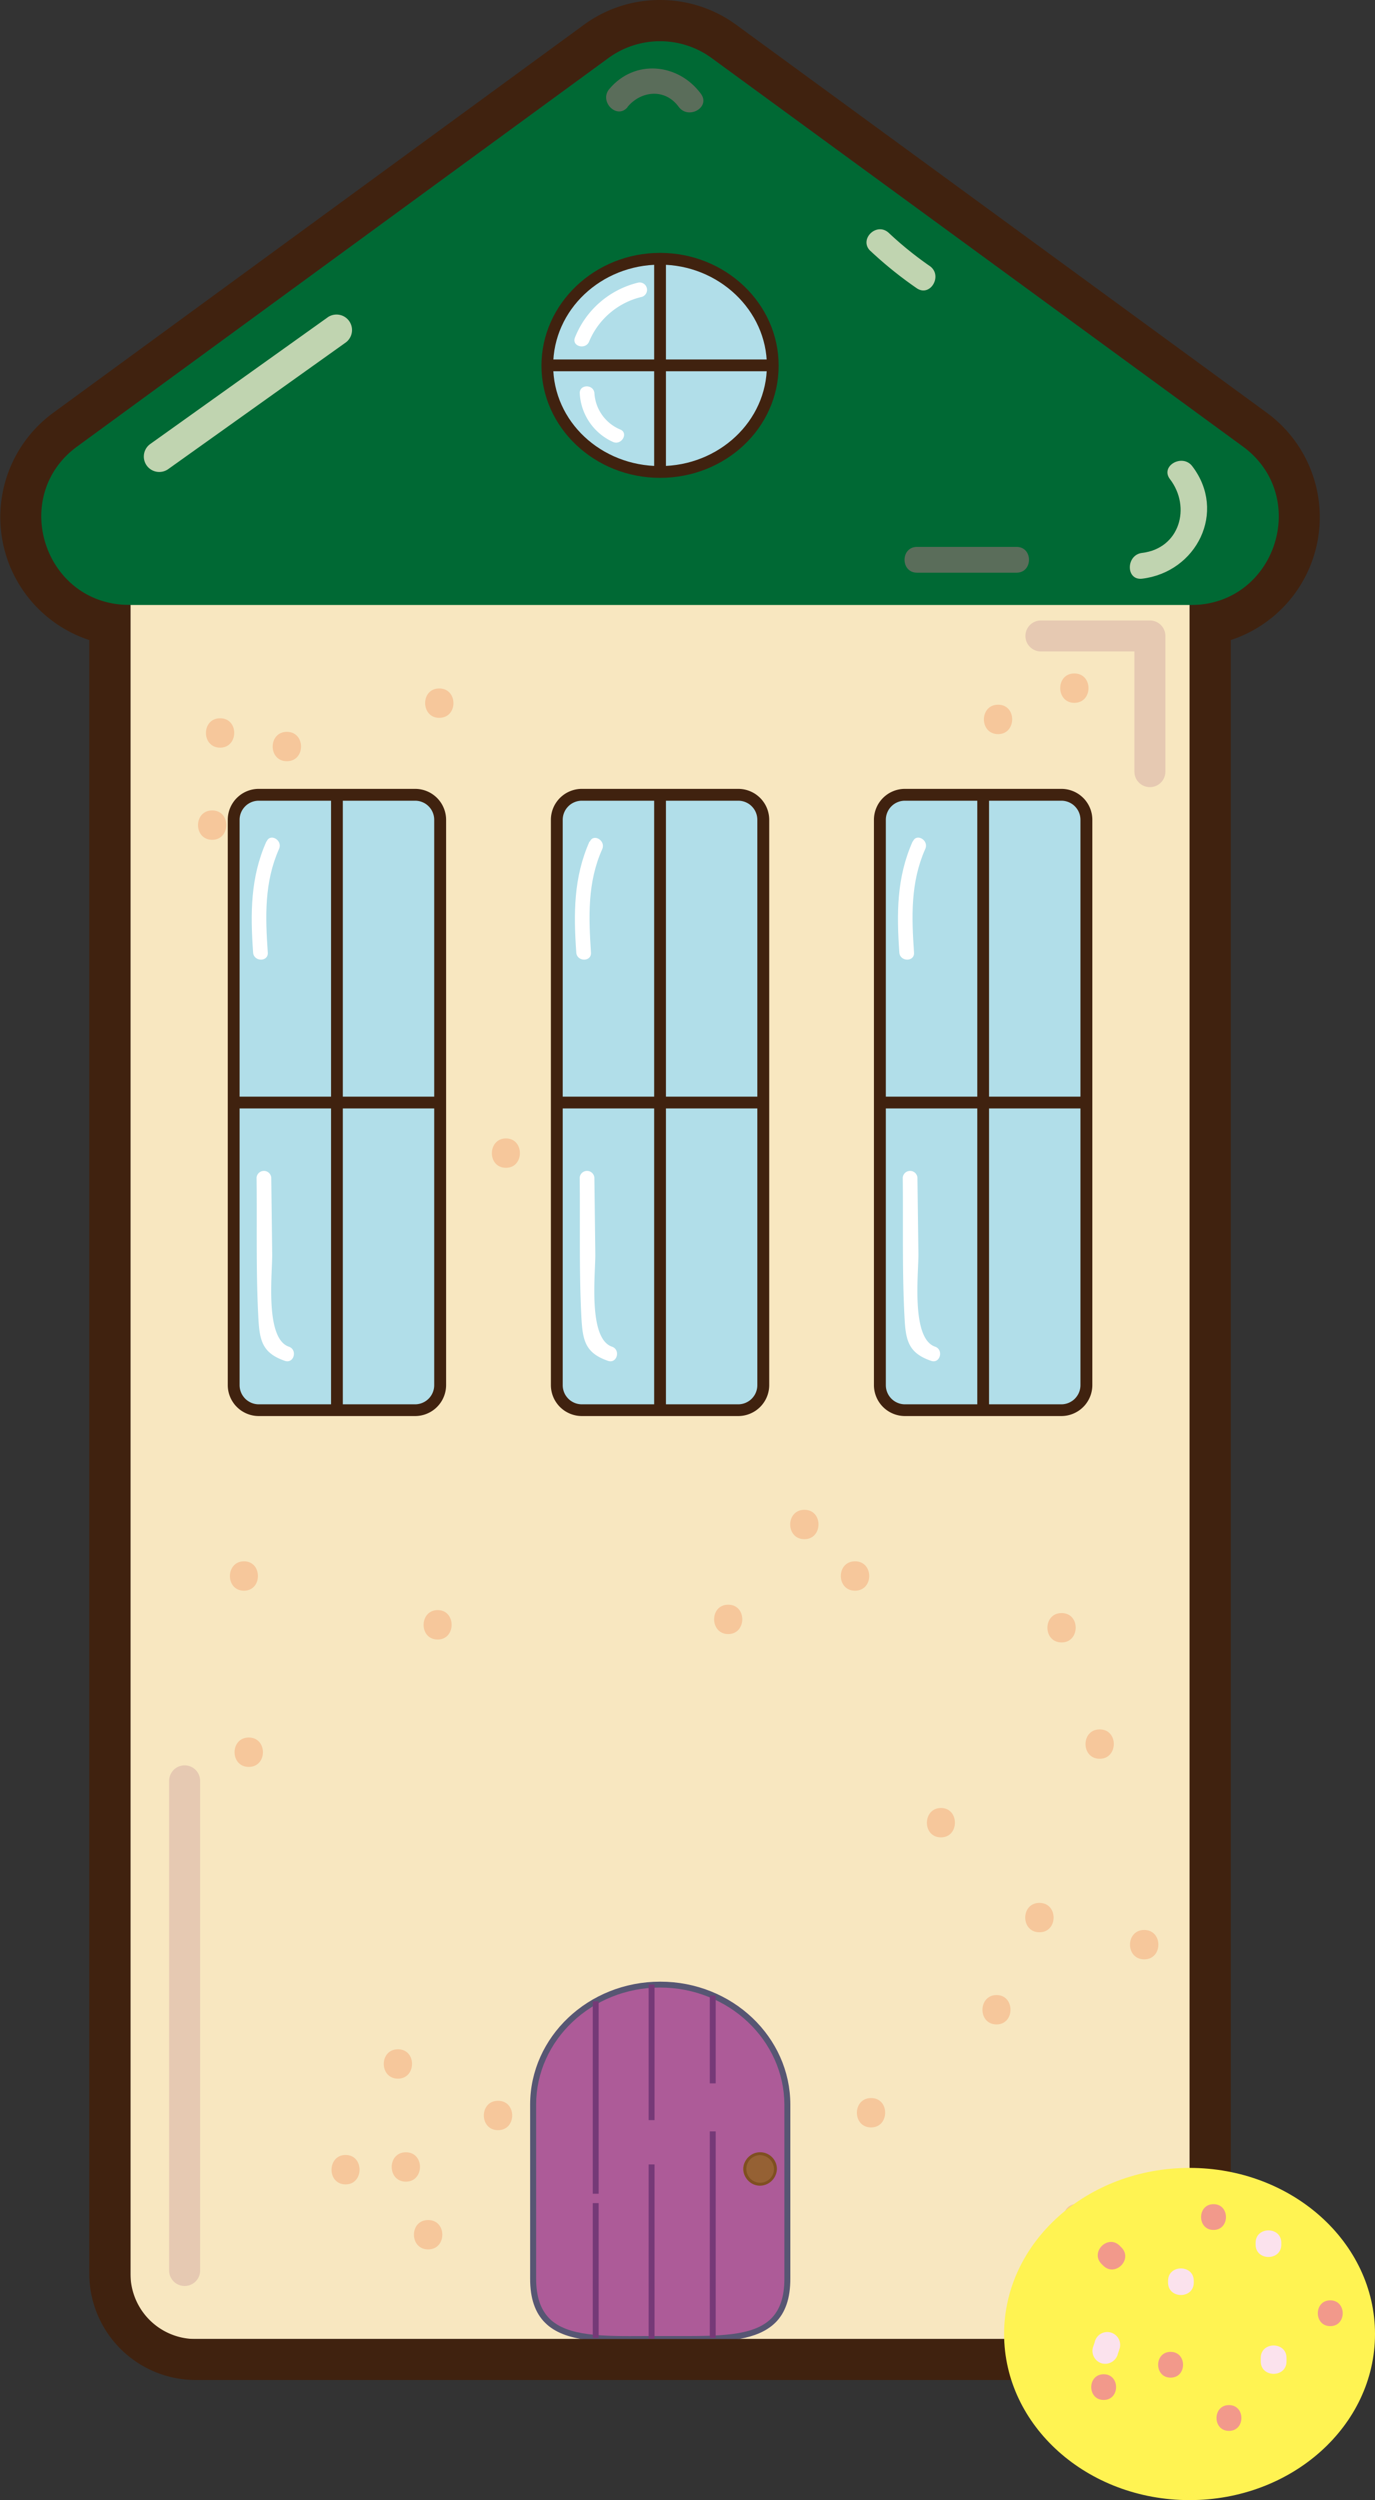 <svg xmlns="http://www.w3.org/2000/svg" viewBox="0 0 221.92 403.38"><rect x="0" y="0" width="221.92" height="403.38" fill="#333333" stroke="none"/><defs><style>.a1c189e9-d843-431f-8495-eaaaeebe8f35{fill:#f8e7c0;}.a0a626ad-aac7-4ae7-be57-bf464d37b39f{fill:#b1dee9;}.a484ca6b-8cca-4ec1-a6d4-4702c5e894c7{fill:#40220f;}.ec5e9e6b-aba9-4cab-9e31-3bc7fb21d9e9{fill:#fff;}.a17c5325-42cc-4268-a90a-c6c95176dab7{fill:#f6c79b;}.a1f1468f-485a-48fb-be1e-4d6a413b78f3{fill:#ad5b98;}.fb7f8506-ae26-421e-92e6-d03eb71493b8{fill:#575673;}.a9f194ea-fd79-4a51-889d-3dd203bcd91c{fill:#753977;}.e931115c-480c-492a-8460-88c86b960729{fill:#b28247;}.abb2f2ec-514d-4143-aba2-554b80135dc6{fill:#956134;}.e42aa8a4-90d3-4305-8b8f-c028734292fb{fill:#7f4f21;}.ba865c3e-6722-43ba-8e9e-1b630c0aa08d{fill:#006934;}.b2034948-e01d-45fc-b534-0c2102c0ddca{fill:#e6c9b2;}.b5b3ab91-3dc4-4a61-b506-d4f7343801cf{fill:#c0d4b0;}.ae8531ad-7c74-4c70-80aa-b1de8bd7ee75{fill:#5a6d5a;}.e077399b-72d9-4722-81c0-d1bceda4e43e{fill:#fff352;}.e80ea84d-2e7b-4608-9732-4fdee47a9f08{fill:#fbe2ed;}.eaf92c50-b402-474d-96f4-704d23bb26ec{fill:#f2998b;}</style></defs><title>綠</title><g id="bb0c9c91-c83d-4ff2-b592-a90a493aa5b4" data-name="圖層 2"><g id="e9c8f181-52f5-454a-9615-2b85ccbe62f0" data-name="圖層 1"><rect class="a1c189e9-d843-431f-8495-eaaaeebe8f35" x="21.06" y="77.65" width="170.93" height="299.74" rx="6.33"/><rect class="a0a626ad-aac7-4ae7-be57-bf464d37b39f" x="37.73" y="128.24" width="33.31" height="99.28" rx="2.43"/><path class="a484ca6b-8cca-4ec1-a6d4-4702c5e894c7" d="M67,228.47H41.76a5,5,0,0,1-5-5V132.28a5,5,0,0,1,5-5H67a5,5,0,0,1,5,5v91.21A5,5,0,0,1,67,228.47ZM41.76,129.19a3.09,3.09,0,0,0-3.09,3.09v91.21a3.1,3.1,0,0,0,3.09,3.09H67a3.09,3.09,0,0,0,3.08-3.09V132.28A3.08,3.08,0,0,0,67,129.19Z"/><rect class="a484ca6b-8cca-4ec1-a6d4-4702c5e894c7" x="37.73" y="176.94" width="33.31" height="1.9"/><rect class="a484ca6b-8cca-4ec1-a6d4-4702c5e894c7" x="53.43" y="128.24" width="1.9" height="99.28"/><path class="ec5e9e6b-aba9-4cab-9e31-3bc7fb21d9e9" d="M43,135.76c-2.6,5.82-2.59,11.66-2.15,17.93.11,1.52,2.48,1.53,2.37,0-.4-5.78-.58-11.34,1.82-16.73.62-1.38-1.42-2.59-2-1.2Z"/><path class="ec5e9e6b-aba9-4cab-9e31-3bc7fb21d9e9" d="M41.41,190c.09,7.45-.11,15,.28,22.42.19,3.76.55,5.86,4.3,7.15,1.45.49,2.07-1.79.63-2.29-3.9-1.34-2.65-11.85-2.69-14.95L43.78,190a1.19,1.19,0,0,0-2.37,0Z"/><rect class="a0a626ad-aac7-4ae7-be57-bf464d37b39f" x="89.87" y="128.24" width="33.31" height="99.28" rx="2.43"/><path class="a484ca6b-8cca-4ec1-a6d4-4702c5e894c7" d="M119.15,228.47H93.91a5,5,0,0,1-5-5V132.28a5,5,0,0,1,5-5h25.24a5,5,0,0,1,5,5v91.21A5,5,0,0,1,119.15,228.47ZM93.91,129.19a3.09,3.09,0,0,0-3.09,3.09v91.21a3.09,3.09,0,0,0,3.09,3.09h25.24a3.09,3.09,0,0,0,3.08-3.09V132.28a3.08,3.08,0,0,0-3.08-3.09Z"/><rect class="a484ca6b-8cca-4ec1-a6d4-4702c5e894c7" x="89.87" y="176.94" width="33.31" height="1.9"/><rect class="a484ca6b-8cca-4ec1-a6d4-4702c5e894c7" x="105.58" y="128.24" width="1.9" height="99.28"/><path class="ec5e9e6b-aba9-4cab-9e31-3bc7fb21d9e9" d="M95.15,135.76c-2.59,5.82-2.58,11.66-2.14,17.93.1,1.52,2.48,1.53,2.37,0C95,147.91,94.8,142.35,97.2,137c.61-1.38-1.43-2.59-2-1.2Z"/><path class="ec5e9e6b-aba9-4cab-9e31-3bc7fb21d9e9" d="M93.56,190c.09,7.45-.11,15,.27,22.42.2,3.76.55,5.86,4.31,7.15,1.45.49,2.07-1.79.63-2.29-3.91-1.34-2.65-11.85-2.69-14.95L95.93,190a1.19,1.19,0,0,0-2.37,0Z"/><rect class="a0a626ad-aac7-4ae7-be57-bf464d37b39f" x="142.02" y="128.24" width="33.31" height="99.28" rx="2.43"/><path class="a484ca6b-8cca-4ec1-a6d4-4702c5e894c7" d="M171.3,228.47H146.05a5,5,0,0,1-5-5V132.28a5,5,0,0,1,5-5H171.3a5,5,0,0,1,5,5v91.21A5,5,0,0,1,171.3,228.47Zm-25.25-99.28a3.08,3.08,0,0,0-3.08,3.09v91.21a3.09,3.09,0,0,0,3.08,3.09H171.3a3.09,3.09,0,0,0,3.08-3.09V132.28a3.08,3.08,0,0,0-3.08-3.09Z"/><rect class="a484ca6b-8cca-4ec1-a6d4-4702c5e894c7" x="142.02" y="176.94" width="33.31" height="1.9"/><rect class="a484ca6b-8cca-4ec1-a6d4-4702c5e894c7" x="157.73" y="128.24" width="1.9" height="99.28"/><path class="ec5e9e6b-aba9-4cab-9e31-3bc7fb21d9e9" d="M147.3,135.76c-2.6,5.82-2.59,11.66-2.15,17.93.11,1.52,2.48,1.53,2.37,0-.4-5.78-.58-11.34,1.82-16.73.62-1.38-1.42-2.59-2-1.2Z"/><path class="ec5e9e6b-aba9-4cab-9e31-3bc7fb21d9e9" d="M145.7,190c.09,7.45-.11,15,.28,22.42.19,3.76.55,5.86,4.31,7.15,1.44.49,2.06-1.79.63-2.29-3.91-1.34-2.66-11.85-2.69-14.95L148.07,190a1.19,1.19,0,0,0-2.37,0Z"/><path class="a17c5325-42cc-4268-a90a-c6c95176dab7" d="M39.38,256.65c3,0,3-4.74,0-4.74s-3.06,4.74,0,4.74Z"/><path class="a17c5325-42cc-4268-a90a-c6c95176dab7" d="M40.15,285.08c3.05,0,3.05-4.74,0-4.74s-3.06,4.74,0,4.74Z"/><path class="a17c5325-42cc-4268-a90a-c6c95176dab7" d="M70.64,264.53c3,0,3-4.75,0-4.75s-3.06,4.75,0,4.75Z"/><path class="a17c5325-42cc-4268-a90a-c6c95176dab7" d="M167.76,311.76c3.05,0,3.05-4.74,0-4.74s-3.06,4.74,0,4.74Z"/><path class="a17c5325-42cc-4268-a90a-c6c95176dab7" d="M160.84,326.63c3,0,3-4.74,0-4.74s-3.06,4.74,0,4.74Z"/><path class="a17c5325-42cc-4268-a90a-c6c95176dab7" d="M184.67,316.13c3.05,0,3.05-4.74,0-4.74s-3.06,4.74,0,4.74Z"/><path class="a17c5325-42cc-4268-a90a-c6c95176dab7" d="M177.49,283.77c3,0,3.06-4.74,0-4.74s-3.05,4.74,0,4.74Z"/><path class="a17c5325-42cc-4268-a90a-c6c95176dab7" d="M69.1,362.93c3.05,0,3.06-4.74,0-4.74s-3.06,4.74,0,4.74Z"/><path class="a17c5325-42cc-4268-a90a-c6c95176dab7" d="M80.38,343.69c3.05,0,3.05-4.74,0-4.74s-3.06,4.74,0,4.74Z"/><path class="a17c5325-42cc-4268-a90a-c6c95176dab7" d="M64.23,335.38c3,0,3.06-4.74,0-4.74s-3.05,4.74,0,4.74Z"/><path class="a17c5325-42cc-4268-a90a-c6c95176dab7" d="M55.78,352.44c3,0,3-4.75,0-4.75s-3.06,4.75,0,4.75Z"/><path class="a17c5325-42cc-4268-a90a-c6c95176dab7" d="M65.51,352c3,0,3.06-4.74,0-4.74s-3.05,4.74,0,4.74Z"/><path class="a17c5325-42cc-4268-a90a-c6c95176dab7" d="M173.39,113.4c3.05,0,3.06-4.74,0-4.74s-3,4.74,0,4.74Z"/><path class="a17c5325-42cc-4268-a90a-c6c95176dab7" d="M161.09,118.45c3,0,3.06-4.75,0-4.75s-3.05,4.75,0,4.75Z"/><path class="a17c5325-42cc-4268-a90a-c6c95176dab7" d="M138,256.65c3.05,0,3.06-4.74,0-4.74s-3.06,4.74,0,4.74Z"/><path class="a17c5325-42cc-4268-a90a-c6c95176dab7" d="M129.83,248.34c3,0,3.06-4.74,0-4.74s-3.06,4.74,0,4.74Z"/><path class="a17c5325-42cc-4268-a90a-c6c95176dab7" d="M117.53,263.65c3,0,3.06-4.74,0-4.74s-3,4.74,0,4.74Z"/><path class="a17c5325-42cc-4268-a90a-c6c95176dab7" d="M46.3,122.82c3.05,0,3.05-4.74,0-4.74s-3.06,4.74,0,4.74Z"/><path class="a17c5325-42cc-4268-a90a-c6c95176dab7" d="M34.25,135.5c3,0,3.06-4.74,0-4.74s-3.05,4.74,0,4.74Z"/><path class="a17c5325-42cc-4268-a90a-c6c95176dab7" d="M35.53,120.63c3,0,3.06-4.74,0-4.74s-3.05,4.74,0,4.74Z"/><path class="a17c5325-42cc-4268-a90a-c6c95176dab7" d="M70.89,115.82c3.06,0,3.06-4.74,0-4.74s-3,4.74,0,4.74Z"/><path class="a17c5325-42cc-4268-a90a-c6c95176dab7" d="M81.66,188.42c3,0,3-4.74,0-4.74s-3.06,4.74,0,4.74Z"/><path class="a17c5325-42cc-4268-a90a-c6c95176dab7" d="M171.34,265c3,0,3.06-4.74,0-4.74s-3.05,4.74,0,4.74Z"/><path class="a17c5325-42cc-4268-a90a-c6c95176dab7" d="M151.87,296.45c3,0,3-4.74,0-4.74s-3.06,4.74,0,4.74Z"/><path class="a17c5325-42cc-4268-a90a-c6c95176dab7" d="M140.59,343.25c3,0,3.06-4.74,0-4.74s-3.05,4.74,0,4.74Z"/><path class="a17c5325-42cc-4268-a90a-c6c95176dab7" d="M173.9,360.31c3.06,0,3.06-4.74,0-4.74s-3.05,4.74,0,4.74Z"/><path class="a1f1468f-485a-48fb-be1e-4d6a413b78f3" d="M106.53,377.38h0c-11.28,0-20.5.91-20.5-9.75V339.58c0-10.65,9.22-19.38,20.5-19.38h0c11.27,0,20.5,8.73,20.5,19.38v28.05C127,378.29,117.8,377.38,106.53,377.38Z"/><path class="fb7f8506-ae26-421e-92e6-d03eb71493b8" d="M111.32,377.87h-7.27c-6.92,0-12.88.08-16.07-3.1-1.63-1.62-2.42-3.95-2.42-7.13V339.58c0-10.94,9.4-19.85,21-19.85s21,8.91,21,19.85v28.05c0,3.18-.79,5.51-2.43,7.13C122.24,377.58,117.23,377.87,111.32,377.87Zm-4.79-57.19c-11,0-20,8.48-20,18.9v28.05c0,2.91.71,5,2.15,6.46,2.91,2.9,8.68,2.86,15.39,2.82,1.63,0,3.34,0,5,0,6.68,0,12.47.08,15.39-2.82,1.44-1.43,2.14-3.55,2.14-6.46V339.58C126.55,329.16,117.57,320.68,106.53,320.68Z"/><rect class="a9f194ea-fd79-4a51-889d-3dd203bcd91c" x="95.67" y="322.9" width="0.95" height="31.05"/><line class="e931115c-480c-492a-8460-88c86b960729" x1="96.15" y1="355.46" x2="96.15" y2="377.21"/><rect class="a9f194ea-fd79-4a51-889d-3dd203bcd91c" x="95.67" y="355.46" width="0.95" height="21.75"/><line class="e931115c-480c-492a-8460-88c86b960729" x1="105.16" y1="320.2" x2="105.16" y2="342.08"/><rect class="a9f194ea-fd79-4a51-889d-3dd203bcd91c" x="104.69" y="320.2" width="0.95" height="21.87"/><line class="e931115c-480c-492a-8460-88c86b960729" x1="105.16" y1="349.22" x2="105.16" y2="377.32"/><rect class="a9f194ea-fd79-4a51-889d-3dd203bcd91c" x="104.69" y="349.22" width="0.95" height="28.1"/><line class="e931115c-480c-492a-8460-88c86b960729" x1="115.03" y1="321.97" x2="115.03" y2="336.14"/><rect class="a9f194ea-fd79-4a51-889d-3dd203bcd91c" x="114.56" y="321.97" width="0.95" height="14.17"/><line class="e931115c-480c-492a-8460-88c86b960729" x1="115.03" y1="343.89" x2="115.03" y2="377.21"/><rect class="a9f194ea-fd79-4a51-889d-3dd203bcd91c" x="114.56" y="343.89" width="0.95" height="33.32"/><ellipse class="abb2f2ec-514d-4143-aba2-554b80135dc6" cx="122.55" cy="349.95" rx="2.61" ry="2.46"/><path class="e42aa8a4-90d3-4305-8b8f-c028734292fb" d="M122.55,352.65a2.7,2.7,0,1,1,2.84-2.7A2.77,2.77,0,0,1,122.55,352.65Zm0-4.93a2.23,2.23,0,1,0,2.37,2.23A2.3,2.3,0,0,0,122.55,347.72Z"/><path class="ba865c3e-6722-43ba-8e9e-1b630c0aa08d" d="M98.27,9.31l-86.2,63c-10.93,8-5.28,25.3,8.26,25.3H192.72c13.55,0,19.2-17.31,8.26-25.3l-86.19-63A14,14,0,0,0,98.27,9.31Z"/><ellipse class="a0a626ad-aac7-4ae7-be57-bf464d37b39f" cx="106.53" cy="58.95" rx="18.19" ry="17.2"/><path class="a484ca6b-8cca-4ec1-a6d4-4702c5e894c7" d="M106.53,77.1C96,77.1,87.39,69,87.39,59S96,40.8,106.53,40.8,125.67,48.94,125.67,59,117.08,77.1,106.53,77.1Zm0-34.4C97,42.7,89.28,50,89.28,59S97,75.2,106.53,75.2,123.77,67.91,123.77,59,116,42.7,106.53,42.7Z"/><line class="a0a626ad-aac7-4ae7-be57-bf464d37b39f" x1="88.33" y1="58.95" x2="124.72" y2="58.95"/><rect class="a484ca6b-8cca-4ec1-a6d4-4702c5e894c7" x="88.33" y="58" width="36.39" height="1.9"/><line class="a0a626ad-aac7-4ae7-be57-bf464d37b39f" x1="106.53" y1="41.75" x2="106.53" y2="76.14"/><rect class="a484ca6b-8cca-4ec1-a6d4-4702c5e894c7" x="105.58" y="41.75" width="1.9" height="34.39"/><path class="ec5e9e6b-aba9-4cab-9e31-3bc7fb21d9e9" d="M103,45.6a14.67,14.67,0,0,0-10.21,8.88c-.55,1.42,1.74,2,2.29.63a12.24,12.24,0,0,1,8.55-7.22A1.19,1.19,0,0,0,103,45.6Z"/><path class="ec5e9e6b-aba9-4cab-9e31-3bc7fb21d9e9" d="M93.57,63.43a9.12,9.12,0,0,0,5.35,7.87c1.37.63,2.58-1.42,1.19-2a6.79,6.79,0,0,1-4.17-5.82c-.08-1.52-2.45-1.52-2.37,0Z"/><path class="b2034948-e01d-45fc-b534-0c2102c0ddca" d="M29.79,368.83a2.49,2.49,0,0,1-2.49-2.5v-79a2.49,2.49,0,0,1,5,0v79A2.49,2.49,0,0,1,29.79,368.83Z"/><path class="b2034948-e01d-45fc-b534-0c2102c0ddca" d="M185.59,127a2.5,2.5,0,0,1-2.5-2.49v-19.4H168a2.5,2.5,0,0,1,0-5h17.6a2.5,2.5,0,0,1,2.49,2.5v21.89A2.5,2.5,0,0,1,185.59,127Z"/><path class="b5b3ab91-3dc4-4a61-b506-d4f7343801cf" d="M25.7,76.15a2.49,2.49,0,0,1-1.44-4.52L52.93,51.17a2.5,2.5,0,0,1,2.9,4.07L27.15,75.69A2.49,2.49,0,0,1,25.7,76.15Z"/><path class="b5b3ab91-3dc4-4a61-b506-d4f7343801cf" d="M188.83,77.31c3.45,4.52,1.58,11.17-4.5,11.9-2.62.31-2.66,4.47,0,4.16,8.79-1.06,13.73-10.79,8.09-18.16-1.61-2.09-5.22,0-3.59,2.1Z"/><path class="b5b3ab91-3dc4-4a61-b506-d4f7343801cf" d="M140.5,40.5a64,64,0,0,0,7.45,6c2.2,1.52,4.29-2.08,2.09-3.59a57.47,57.47,0,0,1-6.6-5.34c-2-1.83-4.9,1.11-2.94,2.94Z"/><path class="ae8531ad-7c74-4c70-80aa-b1de8bd7ee75" d="M101.29,17.24c2.21-2.63,6.07-3,8.25,0,1.58,2.13,5.18.06,3.59-2.1-3.64-4.94-10.68-5.66-14.78-.79-1.72,2,1.21,5,2.94,2.94Z"/><path class="ae8531ad-7c74-4c70-80aa-b1de8bd7ee75" d="M148,92.4h16.07c2.67,0,2.68-4.16,0-4.16H148c-2.68,0-2.68,4.16,0,4.16Z"/><path class="a484ca6b-8cca-4ec1-a6d4-4702c5e894c7" d="M106.53,6.65a14.16,14.16,0,0,1,8.36,2.73L200.55,72c11.07,8.09,5.35,25.62-8.36,25.62H192V366.88a10.51,10.51,0,0,1-10.51,10.51H31.58a10.51,10.51,0,0,1-10.52-10.51V97.6h-.19C7.16,97.6,1.43,80.07,12.5,72L98.16,9.38a14.19,14.19,0,0,1,8.37-2.73m0-6.65A20.72,20.72,0,0,0,94.24,4L8.58,66.61a20.87,20.87,0,0,0,5.83,36.66V366.88A17.18,17.18,0,0,0,31.58,384h149.9a17.18,17.18,0,0,0,17.16-17.16V103.27a20.87,20.87,0,0,0,5.84-36.66L118.82,4a20.74,20.74,0,0,0-12.29-4Z"/><ellipse class="e077399b-72d9-4722-81c0-d1bceda4e43e" cx="191.99" cy="376.58" rx="29.93" ry="26.8"/><path class="e80ea84d-2e7b-4608-9732-4fdee47a9f08" d="M192.67,368.24V368c0-2.67-4.15-2.67-4.15,0v.28c0,2.68,4.15,2.68,4.15,0Z"/><path class="e80ea84d-2e7b-4608-9732-4fdee47a9f08" d="M180.39,379.87l.28-.83a2.08,2.08,0,1,0-4-1.1l-.28.82a2.1,2.1,0,0,0,1.45,2.56,2.12,2.12,0,0,0,2.56-1.45Z"/><path class="e80ea84d-2e7b-4608-9732-4fdee47a9f08" d="M207.64,381v-.56c0-2.67-4.16-2.68-4.16,0V381c0,2.67,4.16,2.68,4.16,0Z"/><path class="e80ea84d-2e7b-4608-9732-4fdee47a9f08" d="M206.8,362.15v-.28c0-2.68-4.15-2.68-4.15,0v.28c0,2.67,4.15,2.67,4.15,0Z"/><path class="eaf92c50-b402-474d-96f4-704d23bb26ec" d="M181,362.62l-.28-.28c-1.89-1.9-4.83,1-2.94,2.94l.28.27c1.9,1.9,4.84-1,2.94-2.93Z"/><path class="eaf92c50-b402-474d-96f4-704d23bb26ec" d="M188.93,383.62c2.68,0,2.68-4.16,0-4.16s-2.68,4.16,0,4.16Z"/><path class="eaf92c50-b402-474d-96f4-704d23bb26ec" d="M195.86,359.79c2.67,0,2.68-4.16,0-4.16s-2.68,4.16,0,4.16Z"/><path class="eaf92c50-b402-474d-96f4-704d23bb26ec" d="M214.7,375.31c2.68,0,2.68-4.16,0-4.16s-2.68,4.16,0,4.16Z"/><path class="eaf92c50-b402-474d-96f4-704d23bb26ec" d="M178.13,387.22c2.67,0,2.67-4.15,0-4.15s-2.68,4.15,0,4.15Z"/><path class="eaf92c50-b402-474d-96f4-704d23bb26ec" d="M198.35,392.21c2.68,0,2.68-4.16,0-4.16s-2.68,4.16,0,4.16Z"/></g></g></svg>